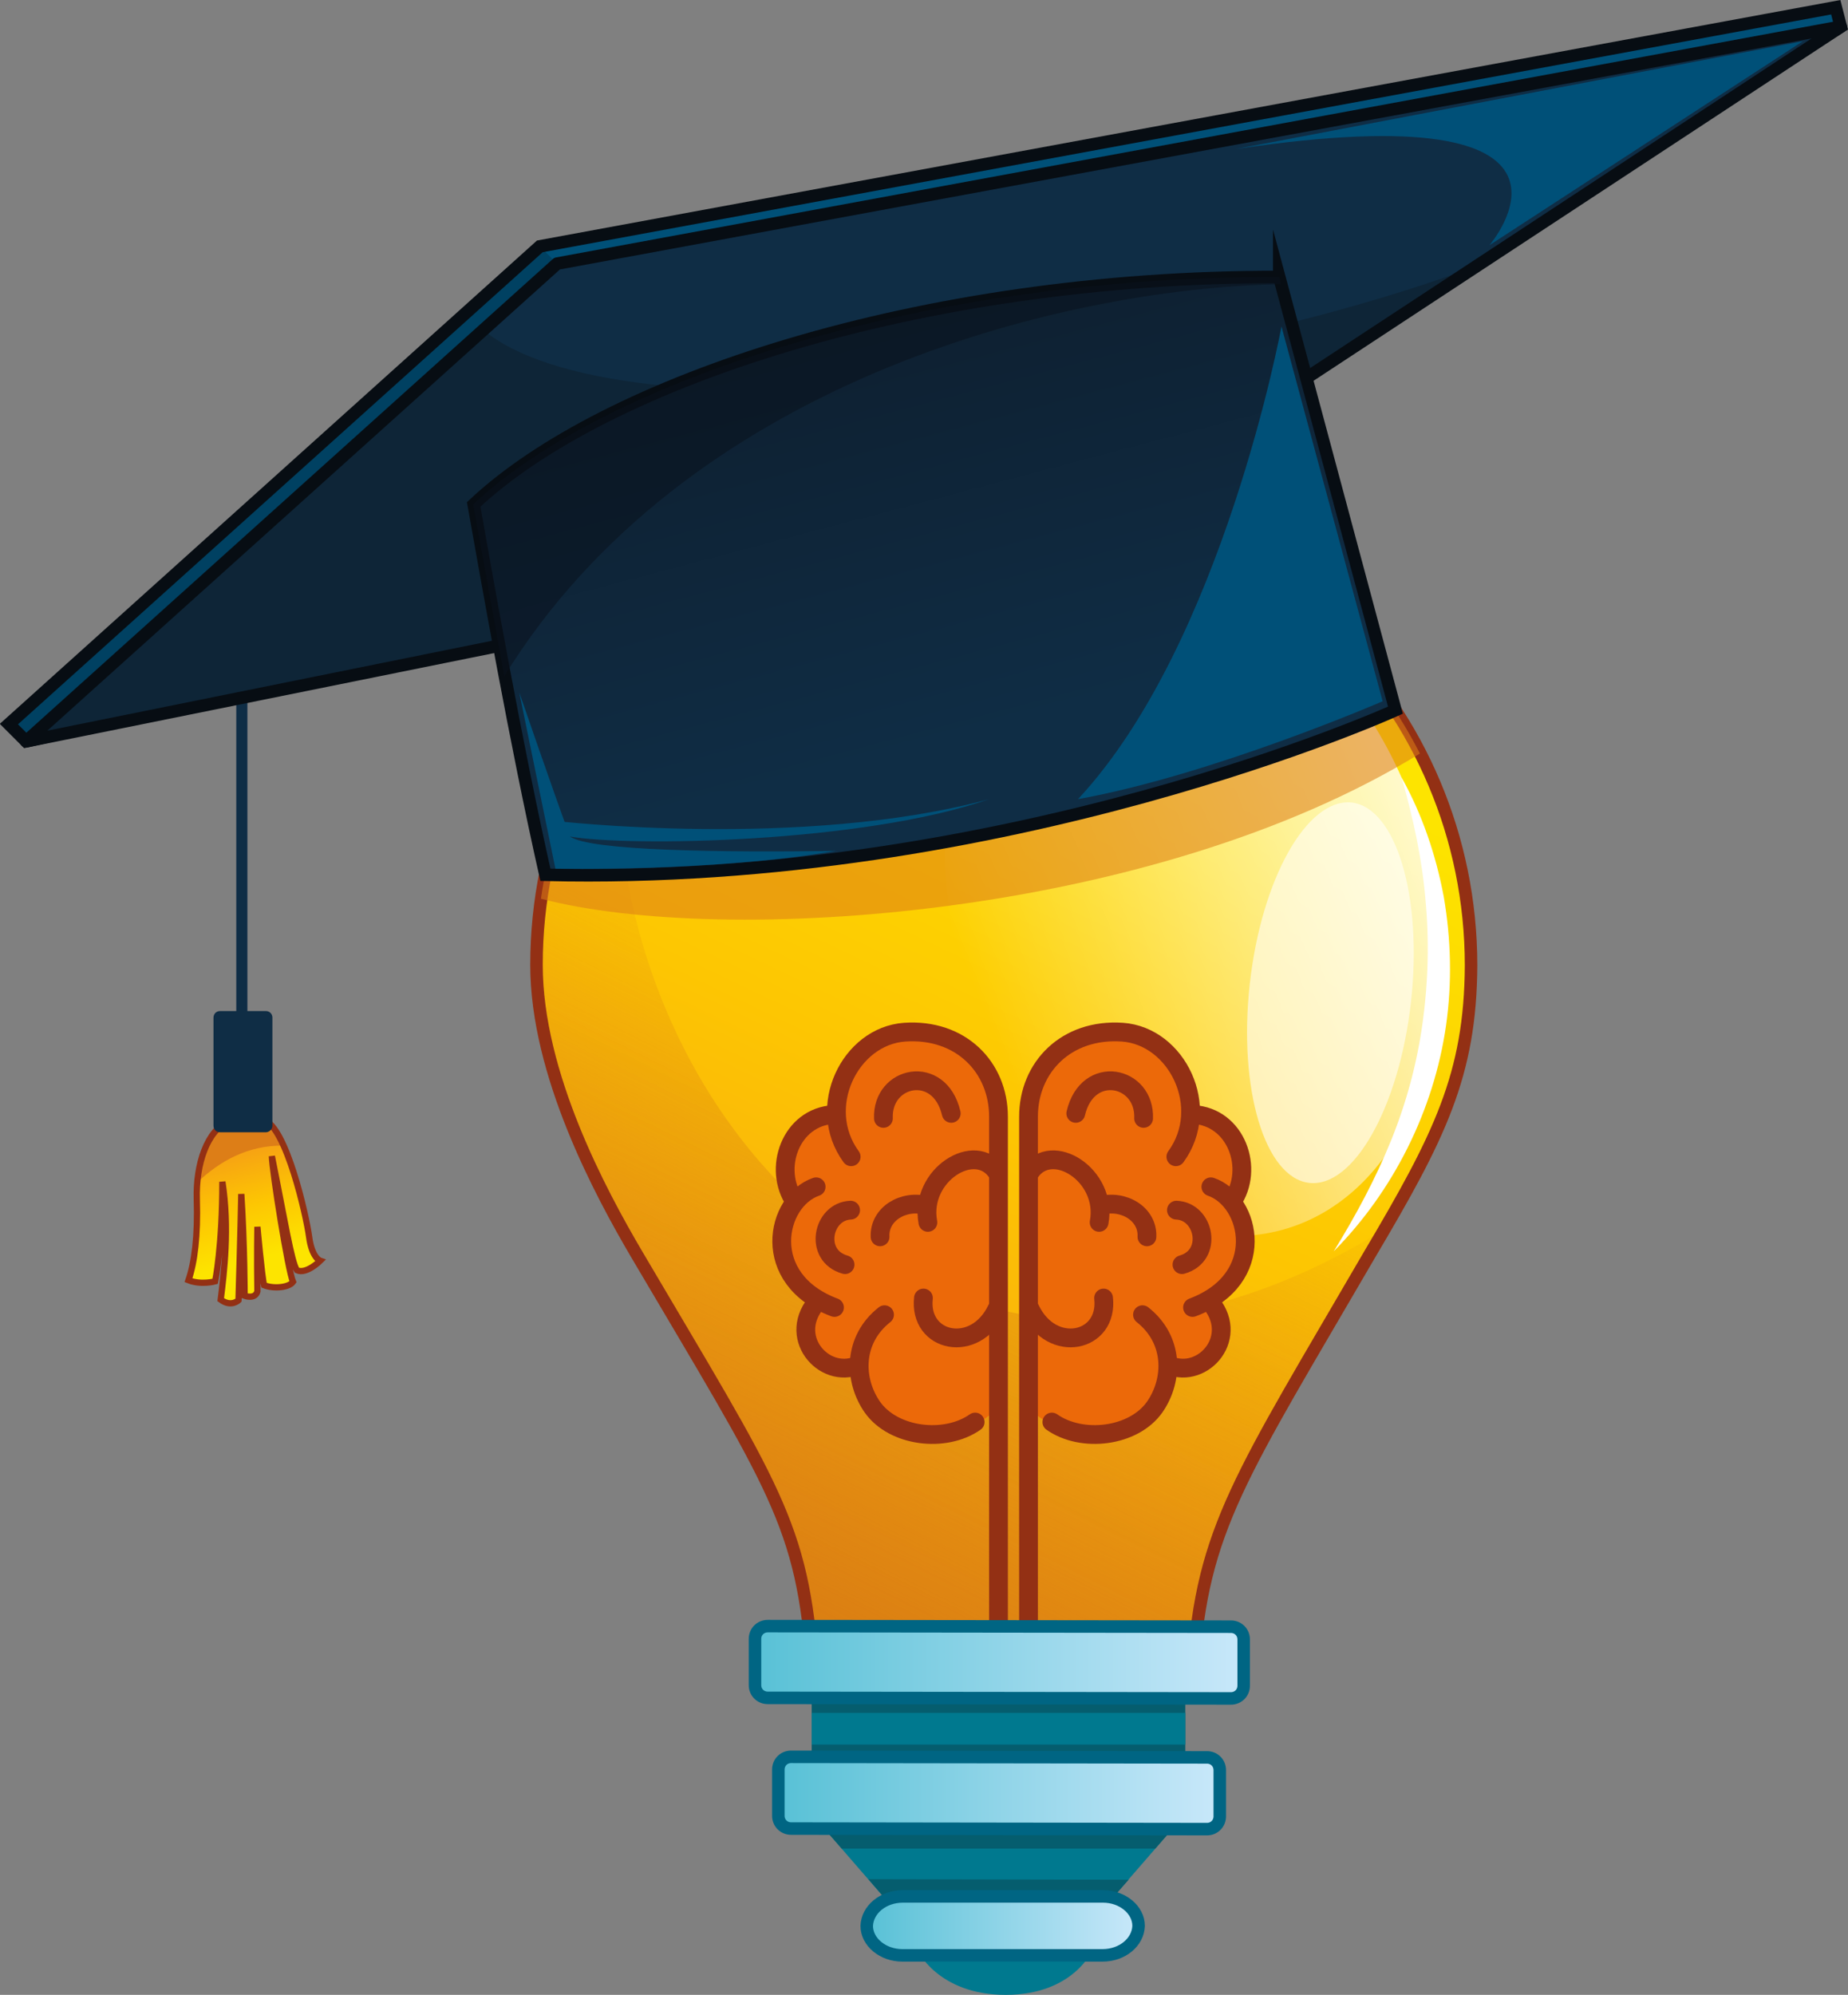 <svg xmlns="http://www.w3.org/2000/svg" viewBox="0 0 332.4 358.7">
  <rect x="0" y="0" width="332.4" height="358.7" fill="#808080" stroke="none"/>
  <style>
    .st0{fill:#0f2d45}.st7{fill:#ec6909}.st8{fill:none;stroke:#933014;stroke-width:3.376;stroke-linecap:round;stroke-miterlimit:10}.st9{fill:#055d6e}.st10{fill:#00798f}.st14{fill:none;stroke:#006583;stroke-width:2.25;stroke-miterlimit:10}.st16{fill:#005078}.st18{fill:none;stroke:#070d13;stroke-width:2.25;stroke-miterlimit:10}
  </style>
  <path d="M42.5 95.3h2v89.9h-2z" class="st0"/>
  <linearGradient id="SVGID_1_" x1="120.604" x2="198.435" y1="303.462" y2="140.544" gradientTransform="translate(6.873 -17.116)" gradientUnits="userSpaceOnUse">
    <stop offset="0" stop-color="#f59a17"/>
    <stop offset=".552" stop-color="#fdc602"/>
    <stop offset="1" stop-color="#fde400"/>
  </linearGradient>
  <path fill="url(#SVGID_1_)" d="M264.6 173.6c0-46.4-37.6-84.1-84-84.1s-84.1 37.6-84.1 84c0 19.7 11.6 41.1 18 52 24.8 42.1 29.9 48.5 31.7 74.6h68.4c1.6-25.2 8.6-34.7 31.8-74.6 12.5-21.1 18.1-32.2 18.2-51.9z"/>
  <linearGradient id="SVGID_2_" x1="103.491" x2="173.184" y1="335.598" y2="195.401" gradientTransform="translate(6.873 -17.116)" gradientUnits="userSpaceOnUse">
    <stop offset="0" stop-color="#d27511"/>
    <stop offset="1" stop-color="#d27511" stop-opacity="0"/>
  </linearGradient>
  <path fill="url(#SVGID_2_)" d="M111.7 125.8c-9.8 13.7-15.6 30.5-15.6 48.7 0 19.7 11.6 41.1 18 52 24.8 42.1 29.9 48.5 31.7 74.6h68.4c1.6-25.2 8.6-34.7 31.8-74.6 1.2-2 2.2-3.8 3.3-5.6-81.4 50.2-145.7-23.5-137.6-95.1z"/>
  <path fill="none" stroke="#933014" stroke-miterlimit="10" stroke-width="2.25" d="M264.6 173.6c0-46.4-37.6-84.1-84-84.1s-84.1 37.6-84.1 84c0 19.7 11.6 41.1 18 52 24.8 42.1 29.9 48.5 31.7 74.6h68.4c1.6-25.2 8.6-34.7 31.8-74.6 12.5-21.1 18.1-32.2 18.2-51.9z"/>
  <linearGradient id="SVGID_3_" x1="253.583" x2="183.066" y1="123.392" y2="204.045" gradientTransform="rotate(26.633 232.786 176.023)" gradientUnits="userSpaceOnUse">
    <stop offset="0" stop-color="#fff"/>
    <stop offset="1" stop-color="#fff" stop-opacity="0"/>
  </linearGradient>
  <path fill="url(#SVGID_3_)" d="M230.8 221.1c-23 6.4-48.9-14.4-57.8-46.5-9-32.1 2.4-63.4 25.4-69.8 23-6.4 48.9 14.4 57.8 46.5s-2.5 63.4-25.4 69.8z"/>
  <path fill="#fff" d="M235.5 212.7c-8-.9-12.8-16.9-10.7-35.8 2.1-18.9 10.3-33.4 18.3-32.6 8 .9 12.8 16.9 10.7 35.8-2.1 18.9-10.3 33.5-18.3 32.6z" opacity=".57"/>
  <path fill="#fff" d="M252.1 139.8c3.7 6.6 6.2 14 7.6 21.5 1.3 7.6 1.5 15.4.4 23.1-2.2 15.3-9.5 29.8-20.2 40.6 4-6.5 7.5-13 10.3-19.9 2.8-6.9 4.7-14 5.7-21.3 1-7.3 1.2-14.7.5-22-.6-7.3-2.2-14.7-4.3-22z"/>
  <path d="M185.1 252.9c2.9 4.8 16 7 20.7 1.7 4.8-5.3 5.1-9.3 5.1-9.3s10.8-.2 7.6-12.2c7-1.7 7.4-11.2 3.6-17.5 4.8-8.8-3-15.6-8-16.2-.4-10.8-10.3-15.4-17.3-13.5-7 1.9-11.9 5.9-11.9 14.8.1 9 .2 52.2.2 52.2zM179.4 252.9c-2.9 4.8-16 7-20.7 1.7-4.8-5.3-5.1-9.3-5.1-9.3s-10.8-.2-7.6-12.2c-7-1.7-7.4-11.2-3.6-17.5-4.8-8.8 3-15.6 8-16.2.4-10.8 10.3-15.4 17.3-13.5 7 1.9 11.9 5.9 11.9 14.8-.1 9-.2 52.2-.2 52.2z" class="st7"/>
  <path d="M143 216.1c-4.1-5.9-.8-15.3 7-15.7M146.8 213.4c-7.3 2.5-10.3 16.6 3.3 21.7M154.3 245.5c-6.2 2.6-13-5.3-7.1-11.7" class="st8"/>
  <path d="M153.1 208c-6.5-8.9-.2-21.7 9.6-22.4 10.1-.7 16.9 6.3 16.9 15.2v95.6" class="st8"/>
  <path d="M159.1 236.4c-5.7 4.5-5.6 11.7-2.2 16.6 3.8 5.4 13.1 6.5 18.5 2.7M158.9 201.1c-.3-7.7 10.1-9.9 12.2-.9M179.4 210.9c-3.9-6-14.1.4-12.5 8.9M158.3 222.4c-.2-4.1 4.2-6.8 8.5-5.6M179.3 235.4c-3.9 8.2-14.1 6-13.2-2M153 217.6c-5.1.2-6.7 8.2-1 9.8" class="st8"/>
  <g>
    <path d="M221.6 216.1c4.1-5.9.8-15.3-7-15.7M217.8 213.4c7.3 2.5 10.3 16.6-3.3 21.7M210.3 245.5c6.2 2.6 13-5.3 7.1-11.7" class="st8"/>
    <path d="M211.5 208c6.5-8.9.2-21.7-9.6-22.4-10.1-.7-16.9 6.3-16.9 15.2v95.6" class="st8"/>
    <path d="M205.5 236.4c5.7 4.5 5.6 11.7 2.2 16.6-3.8 5.4-13.1 6.5-18.5 2.7M205.7 201.1c.3-7.7-10.1-9.9-12.2-.9M185.2 210.9c3.9-6 14.1.4 12.5 8.9M206.3 222.4c.2-4.1-4.2-6.8-8.5-5.6M185.3 235.4c3.9 8.2 14.1 6 13.2-2M211.6 217.6c5.1.2 6.7 8.2 1 9.8" class="st8"/>
  </g>
  <path d="M146 301.1h67.2v17.4H146z" class="st9"/>
  <path d="M146 308h67.2v5.7H146zM198 343.7l-36.9-.1-15.1-17.4h67.2z" class="st10"/>
  <g>
    <path d="M213.2 326.2H146l5.4 6.2h56.4zM161.1 343.6l36.9.1 5-5.7-46.8-.1z" class="st9"/>
  </g>
  <linearGradient id="SVGID_4_" x1="129.137" x2="217.062" y1="315.926" y2="315.926" gradientTransform="translate(6.873 -17.116)" gradientUnits="userSpaceOnUse">
    <stop offset="0" stop-color="#58c1d6"/>
    <stop offset="1" stop-color="#c9e8fa"/>
  </linearGradient>
  <path fill="url(#SVGID_4_)" d="M221.4 305.4l-83.3-.1c-1.3 0-2.3-1-2.3-2.3v-8.3c0-1.3 1-2.3 2.3-2.3l83.3.1c1.3 0 2.3 1 2.3 2.3v8.3c0 1.3-1 2.3-2.3 2.3z"/>
  <linearGradient id="SVGID_5_" x1="133.41" x2="212.789" y1="339.44" y2="339.44" gradientTransform="translate(6.873 -17.116)" gradientUnits="userSpaceOnUse">
    <stop offset="0" stop-color="#58c1d6"/>
    <stop offset="1" stop-color="#c9e8fa"/>
  </linearGradient>
  <path fill="url(#SVGID_5_)" d="M217.1 328.9l-74.8-.1c-1.3 0-2.3-1-2.3-2.3v-8.3c0-1.3 1-2.3 2.3-2.3l74.8.1c1.3 0 2.3 1 2.3 2.3v8.3c0 1.3-1 2.3-2.3 2.3z"/>
  <path d="M164.9 350.5s3.7 8.2 16 8.2 15.7-8.2 15.7-8.2h-31.7z" class="st10"/>
  <linearGradient id="SVGID_6_" x1="149.298" x2="198.204" y1="363.301" y2="363.301" gradientTransform="translate(6.873 -17.116)" gradientUnits="userSpaceOnUse">
    <stop offset="0" stop-color="#58c1d6"/>
    <stop offset="1" stop-color="#c9e8fa"/>
  </linearGradient>
  <path fill="url(#SVGID_6_)" d="M198.4 341h-36c-3.6 0-6.4 2.4-6.5 5.3 0 2.9 2.9 5.3 6.4 5.3h36c3.6 0 6.4-2.4 6.5-5.3 0-2.9-2.9-5.3-6.4-5.3z"/>
  <path d="M221.4 305.4l-83.3-.1c-1.3 0-2.3-1-2.3-2.3v-8.3c0-1.3 1-2.3 2.3-2.3l83.3.1c1.3 0 2.3 1 2.3 2.3v8.3c0 1.3-1 2.3-2.3 2.3zM217.1 328.9l-74.8-.1c-1.3 0-2.3-1-2.3-2.3v-8.3c0-1.3 1-2.3 2.3-2.3l74.8.1c1.3 0 2.3 1 2.3 2.3v8.3c0 1.3-1 2.3-2.3 2.3zM198.4 341h-36c-3.6 0-6.4 2.4-6.5 5.3 0 2.9 2.9 5.3 6.4 5.3h36c3.6 0 6.4-2.4 6.5-5.3 0-2.9-2.9-5.3-6.4-5.3z" class="st14"/>
  <path fill="#dd7e17" d="M255.4 135.5c-13.9-27.3-42.2-46-74.9-46-42.4 0-77.4 31.3-83.2 72.1 32.9 8.6 109.9 3.5 158.1-26.1z" opacity=".56"/>
  <path d="M97.1 44.3L1.6 130.2l3.1 3.1L190.6 92 331.1 4.8l-.9-3.5z" class="st16"/>
  <path fill="#004162" d="M97.1 44.3l3.1 3.1-95.5 85.9-3.1-3.1z"/>
  <path d="M97.1 44.3L1.6 130.2l3.1 3.1L190.6 92 331.1 4.8l-.9-3.5z" class="st18"/>
  <path d="M100.2 47.4L4.7 133.3l189-38.2L331.1 4.8z" class="st0"/>
  <path fill="#0e2537" d="M86.9 59.3l-82.2 74 189-38.2 72-47.3C206.8 69.7 110.9 79.4 86.9 59.3z"/>
  <path fill="none" stroke="#070d13" stroke-linecap="round" stroke-linejoin="round" stroke-miterlimit="10" stroke-width="2.25" d="M100.2 47.4L4.7 133.3l189-38.2L331.1 4.8z"/>
  <linearGradient id="SVGID_7_" x1="171.945" x2="150.156" y1="132.856" y2="50.371" gradientUnits="userSpaceOnUse">
    <stop offset="0" stop-color="#0f2d45"/>
    <stop offset="1" stop-color="#0e1e2e"/>
  </linearGradient>
  <path fill="url(#SVGID_7_)" d="M230.1 49.8l20.9 77.9s-69.6 31.6-152.9 29.6c-5.3-23.5-10.5-53.1-12.9-66.6 23.4-22 80-41 144.9-40.9z"/>
  <path d="M230.1 49.8l20.9 77.9s-69.6 31.6-152.9 29.6c-5.3-23.5-10.5-53.1-12.9-66.6 23.4-22 80-41 144.9-40.9z" class="st18"/>
  <linearGradient id="SVGID_8_" x1="39.713" x2="45.244" y1="205.679" y2="226.651" gradientUnits="userSpaceOnUse">
    <stop offset="0" stop-color="#f59a17"/>
    <stop offset=".552" stop-color="#fdc602"/>
    <stop offset="1" stop-color="#fde400"/>
  </linearGradient>
  <path fill="url(#SVGID_8_)" d="M41.1 201.6c-3.8 1.7-5.9 7.6-5.7 14.1.2 6.5-.4 11.3-1.5 14.5 2.3.9 4.8.2 4.8.2s1.3-6.3 1.3-17.9c1.3 8.3.3 16.4-.3 21.2 1.9 1.4 3.2.1 3.2.1s.4-13.3.5-19.1c.6 9.3.6 18.3.6 18.3s1.9.7 2.3-.8c-.1-6.2 0-11.6 0-11.6s.8 8.9 1.2 10.5c1.8.7 4.5.4 5.2-.6-.9-2.1-3.7-19.7-3.8-22.6 2.3 11.4 3.5 19 4.5 20.5 1.7.8 4.2-1.7 4.2-1.7s-1.5-.5-2-4.3-4.1-19.7-8.1-21c-2.5-.7-4.8-.5-6.4.2z"/>
  <path fill="#dd7e17" d="M51 206c-1.1-2.4-2.3-4.1-3.5-4.5-2.5-.8-4.8-.6-6.4.1-3.2 1.4-5.2 5.8-5.6 11 4-3.8 9.1-6.7 15.5-6.6z"/>
  <path fill="none" stroke="#933014" stroke-miterlimit="10" stroke-width="1.125" d="M41.1 201.6c-3.8 1.7-5.9 7.6-5.7 14.1.2 6.5-.4 11.3-1.5 14.5 2.3.9 4.8.2 4.8.2s1.3-6.3 1.3-17.9c1.3 8.3.3 16.4-.3 21.2 1.9 1.4 3.2.1 3.2.1s.4-13.3.5-19.1c.6 9.3.6 18.3.6 18.3s1.9.7 2.3-.8c-.1-6.2 0-11.6 0-11.6s.8 8.9 1.2 10.5c1.8.7 4.5.4 5.2-.6-.9-2.1-3.7-19.7-3.8-22.6 2.3 11.4 3.5 19 4.5 20.5 1.7.8 4.2-1.7 4.2-1.7s-1.5-.5-2-4.3-4.1-19.7-8.1-21c-2.5-.7-4.8-.5-6.4.2z"/>
  <path d="M47.8 203.6h-8.2c-.7 0-1.2-.5-1.2-1.2V183c0-.7.5-1.2 1.2-1.2h8.2c.7 0 1.2.5 1.2 1.2v19.4c0 .7-.6 1.2-1.2 1.2z" class="st0"/>
  <path d="M230.5 58.7l18.2 67.4s-30.5 13.2-54.8 17.6c26.1-28 36.6-85 36.6-85zM222.3 26.8l102-19.4-56.4 36.7s23.9-27.7-45.6-17.3zM93.4 124.5l6.5 31.7s28.3.6 50.5-3.2c-20.6.3-44.4 0-47.9-2.6-3.3-9-9.1-25.9-9.1-25.9z" class="st16"/>
  <path d="M99.7 147.6s44.6 5.2 78.2-3.9c-22.7 7.9-64.8 8.6-75.5 6.7-2.2.1-2.7-2.8-2.7-2.8z" class="st16"/>
  <path fill="#0a111d" d="M230.4 51.1l-.3-1.3c-64.9-.1-121.5 18.8-145 40.9 1.3 7 3.3 18.3 5.6 30.9 32.3-52.4 99.2-69.7 139.7-70.5z" opacity=".54"/>
</svg>

